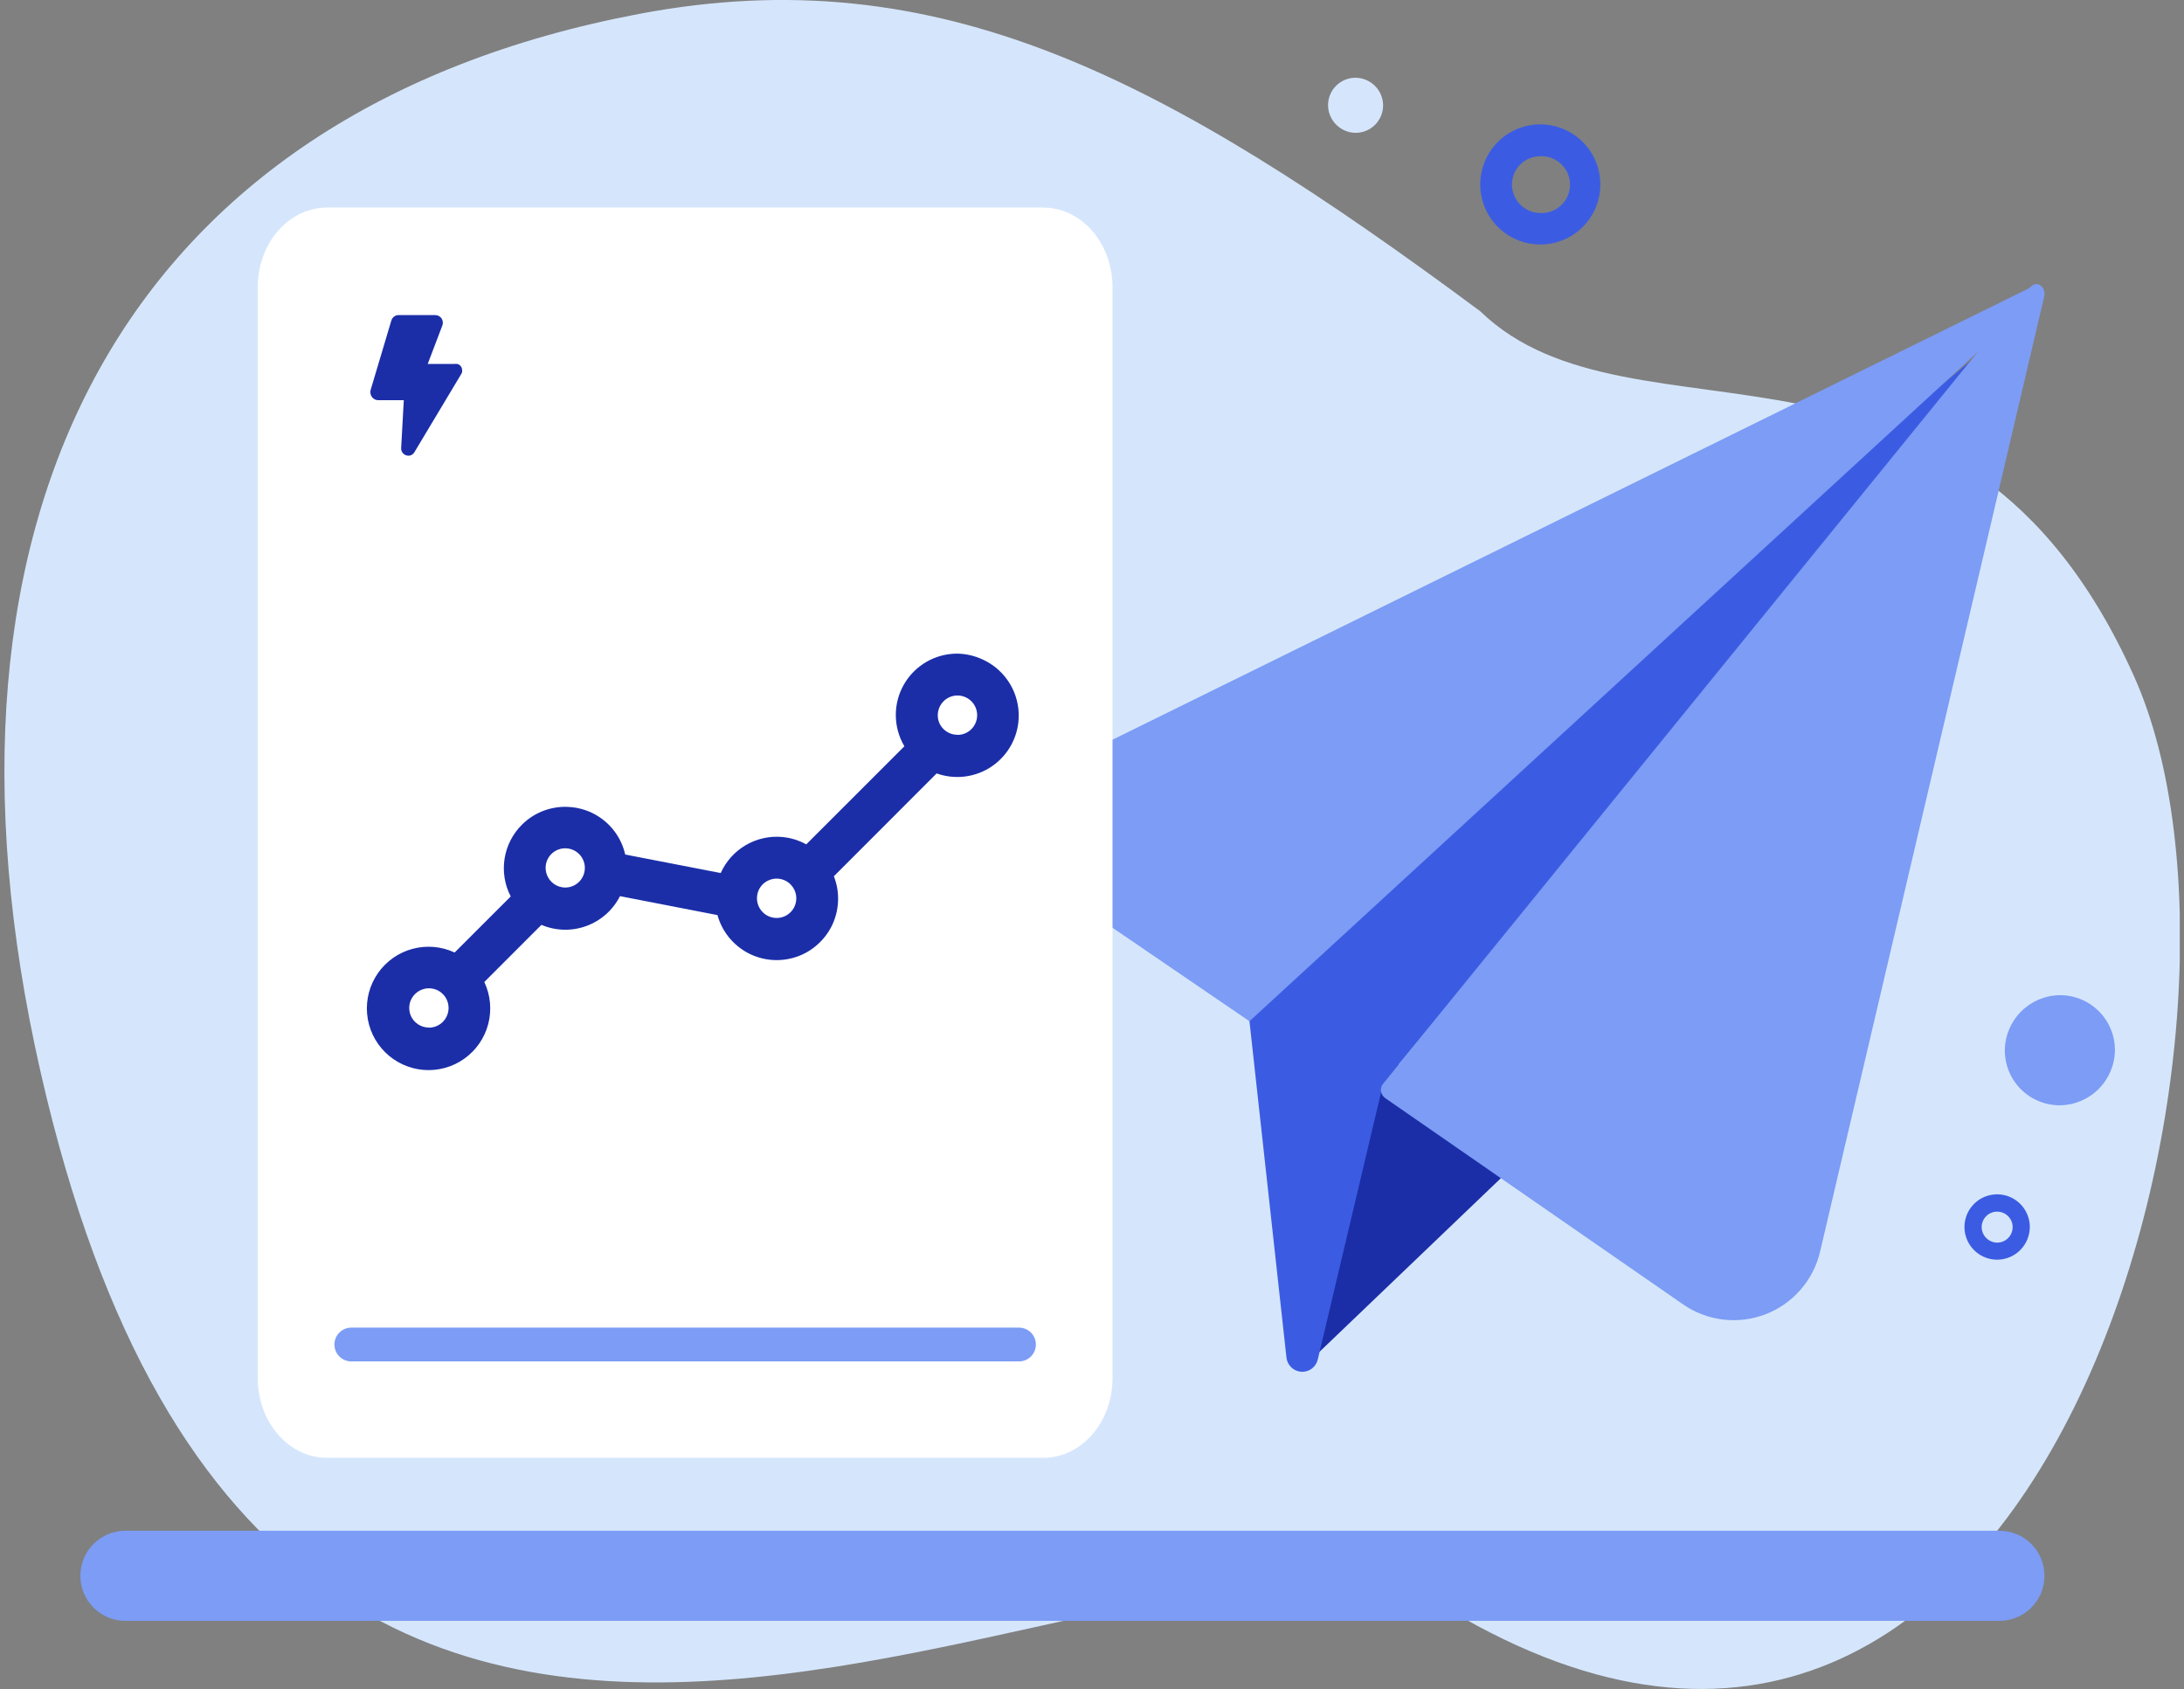 <svg fill="none" height="150" viewBox="0 0 194 150" width="194" xmlns="http://www.w3.org/2000/svg" xmlns:xlink="http://www.w3.org/1999/xlink"><rect x="0" y="0" width="194" height="150" fill="#808080" stroke="none"/><clipPath id="a"><path d="m.378 0h193.244v150h-193.244z"/></clipPath><g clip-path="url(#a)"><path d="m136.821 21.715c-1.055 0-2.087-.313-2.964-.899-.878-.586-1.562-1.42-1.965-2.394-.404-.975-.51-2.048-.304-3.083.206-1.035.714-1.986 1.46-2.732s1.697-1.254 2.732-1.46 2.108-.1 3.083.304c.975.404 1.808 1.088 2.394 1.965s.899 1.909.899 2.964c0 1.415-.562 2.772-1.562 3.773-1.001 1.001-2.358 1.563-3.773 1.563zm0-7.838c-.331-.001-.659.064-.965.19-.305.126-.583.312-.817.546s-.42.512-.546.818c-.126.306-.191.634-.19.965.005.667.272 1.305.743 1.776s1.108.74 1.775.747c.341.016.681-.038 1.001-.158.319-.12.611-.303.858-.538.247-.236.443-.519.577-.833s.204-.651.204-.992c0-.341-.07-.679-.204-.993s-.33-.597-.577-.833-.539-.419-.858-.538c-.32-.12-.66-.173-1.001-.158z" fill="#3b5ce2"/><path d="m56.784 1.232c26.608-5.031 46.696 5.645 74.696 26.405 13.611 13.205 42.614-1.985 58.076 32.413 13.835 30.78-7.64 114.637-60.882 82.891-25.61-15.275-103.369 47.784-125.068-47.731-11.338-49.774 7.534-85.345 53.178-93.978z" fill="#d5e6fc"/><path d="m177.605 135.946h-166.465c-2.21 0-4.002 1.792-4.002 4.002s1.792 4.001 4.002 4.001h166.465c2.21 0 4.001-1.791 4.001-4.001s-1.791-4.002-4.001-4.002z" fill="#7c9cf5"/><path d="m122.858 9.348c.002.322-.061.64-.183.938-.122.297-.302.568-.529.795-.227.228-.497.408-.794.531s-.616.186-.937.185c-.648-.007-1.267-.267-1.724-.725-.458-.458-.718-1.077-.725-1.724-.001-.322.062-.64.185-.937s.303-.567.531-.794c.227-.227.498-.407.795-.529s.616-.185.938-.183c.646.007 1.263.267 1.72.723s.716 1.074.723 1.72z" fill="#d5e6fc"/><path d="m177.402 111.873c-.574 0-1.135-.17-1.612-.489-.478-.319-.85-.772-1.069-1.303-.22-.53-.278-1.114-.166-1.677s.389-1.08.795-1.486.923-.682 1.486-.794 1.147-.055 1.677.165.984.592 1.302 1.069c.319.477.49 1.039.49 1.613-.002.769-.308 1.506-.852 2.05s-1.281.851-2.051.852zm0-4.268c-.365 0-.715.145-.973.403s-.403.608-.403.973c.004.364.15.712.407.969.258.257.605.404.969.408.365 0 .715-.145.974-.403.258-.258.403-.609.403-.974s-.145-.715-.403-.973c-.259-.258-.609-.403-.974-.403z" fill="#3b5ce2"/><path d="m182.972 88.381c.643-.002 1.28.123 1.874.368s1.134.605 1.589 1.059c.454.454.815.994 1.06 1.588.246.594.371 1.23.37 1.873-.014 1.293-.534 2.53-1.448 3.444-.915.915-2.151 1.435-3.445 1.448-.643.002-1.279-.123-1.874-.368-.594-.245-1.134-.606-1.588-1.06s-.814-.995-1.059-1.589c-.244-.595-.369-1.232-.366-1.875.014-1.292.533-2.527 1.447-3.44.913-.913 2.148-1.433 3.44-1.447z" fill="#7c9cf5"/><path d="m115.586 121.605 19.208-18.381-11.69-9.603z" fill="#1b2ea8"/><path d="m110.987 90.697 3.287 29.878c.037.331.19.637.431.866s.555.366.887.386c.332.021.66-.077.927-.274.268-.198.457-.484.534-.807l5.816-24.543 54.677-66.229-68.645 56.95z" fill="#3b5ce2"/><path d="m88.391 75.272 22.596 15.425 69.894-64.217c.058-.041.108-.093.147-.153.038-.06.064-.127.076-.198.013-.07.011-.142-.004-.212-.016-.07-.045-.136-.086-.194s-.093-.108-.153-.147c-.06-.038-.128-.064-.198-.077s-.142-.011-.212.005c-.07.015-.136.044-.194.085l-91.599 45.111c-.409.213-.756.529-1.007.916-.251.388-.397.833-.424 1.294-.027.461.066.921.27 1.335.204.414.512.768.894 1.027z" fill="#7c9cf5"/><path d="m122.869 96.219 57.452-70.673c.592-.736 1.467-.085 1.253.832l-19.901 84.785c-.294 1.252-.889 2.413-1.735 3.382-.845.969-1.915 1.717-3.116 2.177-1.2.461-2.495.621-3.772.467-1.276-.154-2.496-.618-3.552-1.352l-26.442-18.306c-.104-.07-.192-.16-.259-.266-.066-.106-.11-.225-.127-.348-.018-.124-.009-.25.025-.37.034-.12.094-.232.174-.328z" fill="#7c9cf5"/><path d="m92.665 18.434h-63.609c-3.404 0-6.157 3.159-6.157 7.053v96.929c0 3.895 2.753 7.053 6.157 7.053h63.609c3.399 0 6.157-3.158 6.157-7.053v-96.913c0-3.911-2.758-7.069-6.157-7.069z" fill="#fff"/><path d="m31.206 119.407h59.309" stroke="#7c9cf5" stroke-linecap="round" stroke-width="3"/><g fill="#1b2ea8"><path d="m85.035 58.049c-.963-.003-1.91.25-2.743.732s-1.525 1.177-2.002 2.013c-.478.836-.725 1.784-.717 2.747s.271 1.907.762 2.735l-8.718 8.713c-.658-.364-1.385-.587-2.134-.656-1.131-.101-2.265.152-3.244.726-.979.574-1.755 1.439-2.22 2.475l-8.483-1.643c-.171-.757-.502-1.468-.971-2.086-.469-.617-1.064-1.127-1.746-1.495s-1.435-.586-2.208-.639c-.773-.059-1.549.048-2.277.314-.728.266-1.391.685-1.943 1.228-.834.817-1.384 1.88-1.569 3.032-.184 1.153.006 2.334.544 3.37l-4.983 4.978c-1.169-.545-2.493-.66-3.738-.326s-2.333 1.098-3.071 2.155c-.738 1.058-1.08 2.342-.964 3.626.115 1.284.68 2.487 1.595 3.396.915.909 2.121 1.467 3.406 1.574s2.567-.242 3.62-.986c1.053-.745 1.81-1.837 2.137-3.084.327-1.248.204-2.571-.349-3.736l5.074-5.074c1.27.538 2.697.575 3.992.101 1.296-.473 2.363-1.421 2.986-2.651l8.659 1.681c.199.714.54 1.379 1.003 1.958.465.575 1.04 1.052 1.691 1.403.655.347 1.373.557 2.111.619.738.061 1.481-.028 2.184-.261.703-.232 1.35-.609 1.899-1.105.555-.491 1.004-1.09 1.318-1.761.311-.67.483-1.396.507-2.134.026-.74-.101-1.478-.373-2.166l9.129-9.134c.75.267 1.549.367 2.341.293.792-.074 1.559-.32 2.247-.72.685-.403 1.275-.949 1.729-1.601.454-.654.759-1.399.895-2.184s.098-1.589-.11-2.357c-.208-.768-.581-1.482-1.094-2.091-.512-.609-1.152-1.099-1.873-1.435-.719-.344-1.503-.53-2.3-.544zm-46.952 33.208c-.342-.002-.676-.104-.96-.294-.284-.19-.507-.458-.64-.773-.132-.321-.167-.673-.101-1.014.068-.338.235-.648.48-.891.244-.244.556-.411.894-.48.339-.068.69-.035 1.01.096.374.155.682.435.873.791.191.357.252.769.173 1.165-.079.397-.292.754-.605 1.011-.312.257-.704.398-1.109.399zm12.127-12.432c-.346-.004-.683-.108-.971-.299-.286-.193-.508-.466-.64-.785-.132-.319-.167-.669-.102-1.008.066-.324.222-.622.45-.86.228-.238.52-.407.84-.486.32-.08.657-.066.97.038.313.104.591.295.8.55.209.255.342.565.382.892.04.328-.013.66-.154.958-.141.298-.364.551-.643.728-.279.177-.602.271-.932.271zm18.775 2.7c-.346.001-.684-.102-.971-.293-.287-.195-.511-.469-.646-.79-.13-.319-.164-.67-.096-1.008.065-.34.231-.652.475-.896.246-.242.558-.407.896-.475.339-.069.69-.035 1.01.097.32.132.592.357.783.645.177.263.28.569.296.886s-.054.632-.203.912-.372.514-.644.676c-.272.163-.584.248-.901.247zm16.044-16.268c-.342-.002-.676-.104-.96-.294-.284-.19-.507-.458-.641-.773-.13-.32-.163-.671-.096-1.009.067-.339.232-.65.475-.896.203-.205.454-.356.729-.441s.568-.1.851-.044c.283.056.548.18.771.363.223.183.398.417.508.684s.154.556.125.843c-.028.287-.127.562-.287.802-.16.24-.378.436-.632.571-.255.136-.538.206-.827.205z"/><path d="m40.41 32.322h-2.417l1.302-3.42c.041-.103.054-.216.037-.326-.013-.109-.051-.213-.112-.304-.065-.089-.148-.162-.245-.213-.1-.049-.209-.074-.32-.075h-3.255c-.147 0-.289.049-.406.139-.113.09-.195.213-.235.352l-1.846 6.189c-.024.102-.024.208 0 .309.021.103.064.201.126.286.063.085.143.155.236.205.094.048.198.073.304.075h2.289l-.235 4.268c-.004.139.037.276.118.39s.197.198.33.239c.131.046.274.046.406 0 .131-.05.241-.142.315-.261l4.156-6.936c.064-.092.098-.202.096-.315.005-.113-.021-.226-.075-.325-.055-.098-.137-.179-.235-.235-.106-.046-.222-.061-.336-.043z"/></g></g></svg>